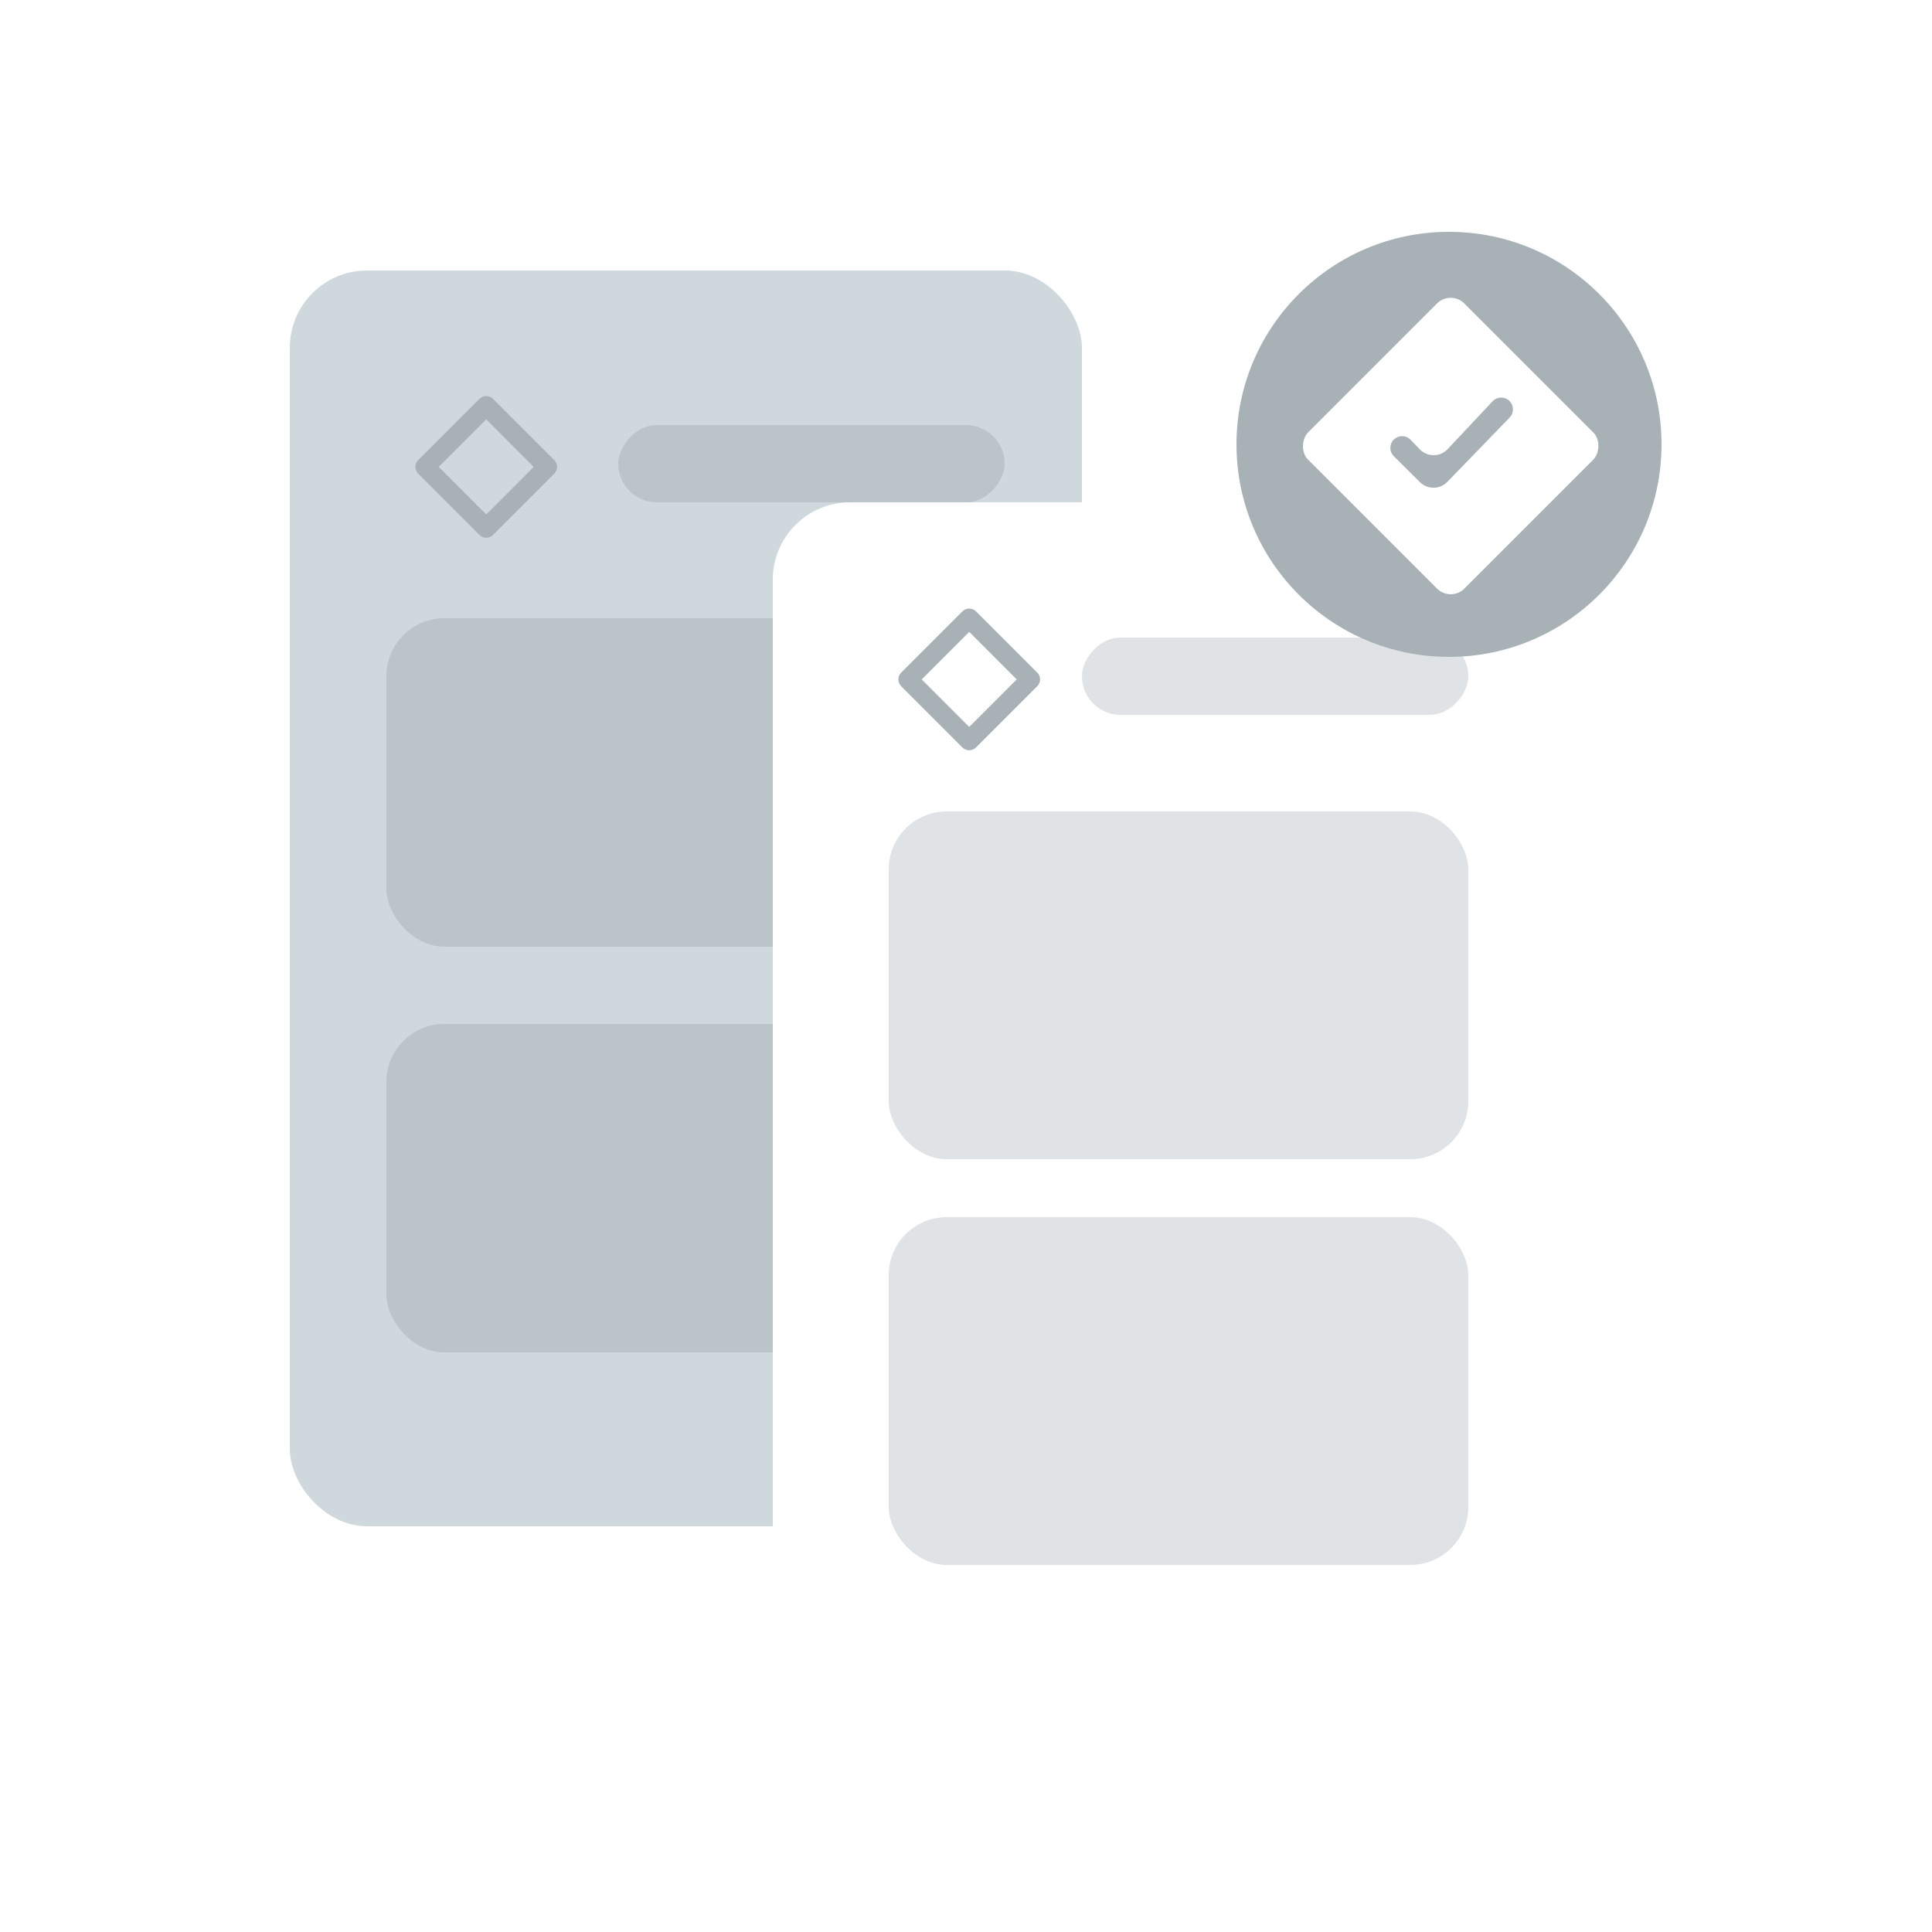 <svg xmlns="http://www.w3.org/2000/svg" width="100" height="100" fill="none" viewBox="0 0 100 100"><g filter="url(#filter0_d)"><rect width="41" height="65" x="15" y="12" fill="#CFD8DC" rx="4"/></g><rect width="32" height="17" x="20" y="32" fill="#A7B1B6" opacity=".5" rx="3"/><rect width="32" height="17" x="20" y="53" fill="#A7B1B6" opacity=".5" rx="3"/><rect width="20" height="4" fill="#A7B1B6" opacity=".5" rx="2" transform="matrix(1 0 0 -1 32 26)"/><path fill="#A7B1B6" fill-rule="evenodd" d="M24.872 20.705C25.035 20.543 25.299 20.543 25.461 20.705L28.628 23.872C28.791 24.035 28.791 24.299 28.628 24.461L25.461 27.628C25.299 27.791 25.035 27.791 24.872 27.628L21.705 24.461C21.543 24.299 21.543 24.035 21.705 23.872L24.872 20.705ZM22.589 24.167L25.167 26.744L27.744 24.167L25.167 21.589L22.589 24.167Z" clip-rule="evenodd"/><path fill="#A7B1B6" fill-rule="evenodd" d="M24.813 20.646C25.008 20.451 25.325 20.451 25.52 20.646L28.687 23.813C28.882 24.008 28.882 24.325 28.687 24.52L25.52 27.687C25.325 27.882 25.008 27.882 24.813 27.687L21.646 24.52C21.451 24.325 21.451 24.008 21.646 23.813L24.813 20.646ZM25.402 20.764C25.272 20.634 25.061 20.634 24.931 20.764L21.764 23.931C21.634 24.061 21.634 24.272 21.764 24.402L24.931 27.569C25.061 27.699 25.272 27.699 25.402 27.569L28.569 24.402C28.699 24.272 28.699 24.061 28.569 23.931L25.402 20.764ZM25.108 21.53C25.14 21.498 25.193 21.498 25.226 21.53L27.803 24.108C27.835 24.14 27.835 24.193 27.803 24.226L25.226 26.803C25.193 26.835 25.14 26.835 25.108 26.803L22.53 24.226C22.498 24.193 22.498 24.14 22.53 24.108L25.108 21.53ZM22.707 24.167L25.167 26.626L27.626 24.167L25.167 21.707L22.707 24.167Z" clip-rule="evenodd"/><g filter="url(#filter1_d)"><rect width="41" height="65" x="40" y="24" fill="#fff" rx="4"/></g><rect width="30" height="18" x="46" y="42" fill="#C0C8CC" opacity=".5" rx="3"/><rect width="30" height="18" x="46" y="63" fill="#C0C8CC" opacity=".5" rx="3"/><rect width="20" height="4" fill="#C0C8CC" opacity=".5" rx="2" transform="matrix(1 0 0 -1 56 37)"/><path fill="#A7B1B6" fill-rule="evenodd" d="M49.872 31.705C50.035 31.543 50.299 31.543 50.461 31.705L53.628 34.872C53.791 35.035 53.791 35.299 53.628 35.461L50.461 38.628C50.299 38.791 50.035 38.791 49.872 38.628L46.705 35.461C46.543 35.299 46.543 35.035 46.705 34.872L49.872 31.705ZM47.589 35.167L50.167 37.744L52.744 35.167L50.167 32.589L47.589 35.167Z" clip-rule="evenodd"/><path fill="#A7B1B6" fill-rule="evenodd" d="M49.813 31.646C50.008 31.451 50.325 31.451 50.52 31.646L53.687 34.813C53.882 35.008 53.882 35.325 53.687 35.52L50.52 38.687C50.325 38.882 50.008 38.882 49.813 38.687L46.646 35.52C46.451 35.325 46.451 35.008 46.646 34.813L49.813 31.646ZM50.402 31.764C50.272 31.634 50.061 31.634 49.931 31.764L46.764 34.931C46.634 35.061 46.634 35.272 46.764 35.402L49.931 38.569C50.061 38.699 50.272 38.699 50.402 38.569L53.569 35.402C53.699 35.272 53.699 35.061 53.569 34.931L50.402 31.764ZM50.108 32.53C50.14 32.498 50.193 32.498 50.226 32.53L52.803 35.108C52.836 35.14 52.836 35.193 52.803 35.226L50.226 37.803C50.193 37.836 50.14 37.836 50.108 37.803L47.53 35.226C47.498 35.193 47.498 35.14 47.53 35.108L50.108 32.53ZM47.707 35.167L50.167 37.626L52.626 35.167L50.167 32.707L47.707 35.167Z" clip-rule="evenodd"/><circle cx="75" cy="23" r="11" fill="#A7B1B6"/><g clip-path="url(#clip0)"><rect width="11.436" height="11.436" x="75.087" y="15" fill="#fff" rx="1" transform="rotate(45 75.087 15)"/><path fill="#A7B1B6" d="M74.933 23.244C74.541 23.662 73.879 23.665 73.483 23.253L73.012 22.763C72.791 22.533 72.432 22.512 72.186 22.715C71.908 22.944 71.889 23.363 72.145 23.616L73.494 24.954C73.889 25.346 74.529 25.34 74.916 24.94L78.138 21.613C78.378 21.366 78.365 20.969 78.111 20.738C77.864 20.513 77.484 20.528 77.256 20.771L74.933 23.244Z"/></g><defs><filter id="filter0_d" width="55" height="79" x="8" y="7" color-interpolation-filters="sRGB" filterUnits="userSpaceOnUse"><feFlood flood-opacity="0" result="BackgroundImageFix"/><feColorMatrix in="SourceAlpha" type="matrix" values="0 0 0 0 0 0 0 0 0 0 0 0 0 0 0 0 0 0 127 0"/><feOffset dy="2"/><feGaussianBlur stdDeviation="3.5"/><feColorMatrix type="matrix" values="0 0 0 0 0 0 0 0 0 0 0 0 0 0 0 0 0 0 0.08 0"/><feBlend in2="BackgroundImageFix" mode="normal" result="effect1_dropShadow"/><feBlend in="SourceGraphic" in2="effect1_dropShadow" mode="normal" result="shape"/></filter><filter id="filter1_d" width="55" height="79" x="33" y="19" color-interpolation-filters="sRGB" filterUnits="userSpaceOnUse"><feFlood flood-opacity="0" result="BackgroundImageFix"/><feColorMatrix in="SourceAlpha" type="matrix" values="0 0 0 0 0 0 0 0 0 0 0 0 0 0 0 0 0 0 127 0"/><feOffset dy="2"/><feGaussianBlur stdDeviation="3.5"/><feColorMatrix type="matrix" values="0 0 0 0 0 0 0 0 0 0 0 0 0 0 0 0 0 0 0.08 0"/><feBlend in2="BackgroundImageFix" mode="normal" result="effect1_dropShadow"/><feBlend in="SourceGraphic" in2="effect1_dropShadow" mode="normal" result="shape"/></filter><clipPath id="clip0"><rect width="16" height="16" fill="#fff" transform="translate(67 15)"/></clipPath></defs></svg>